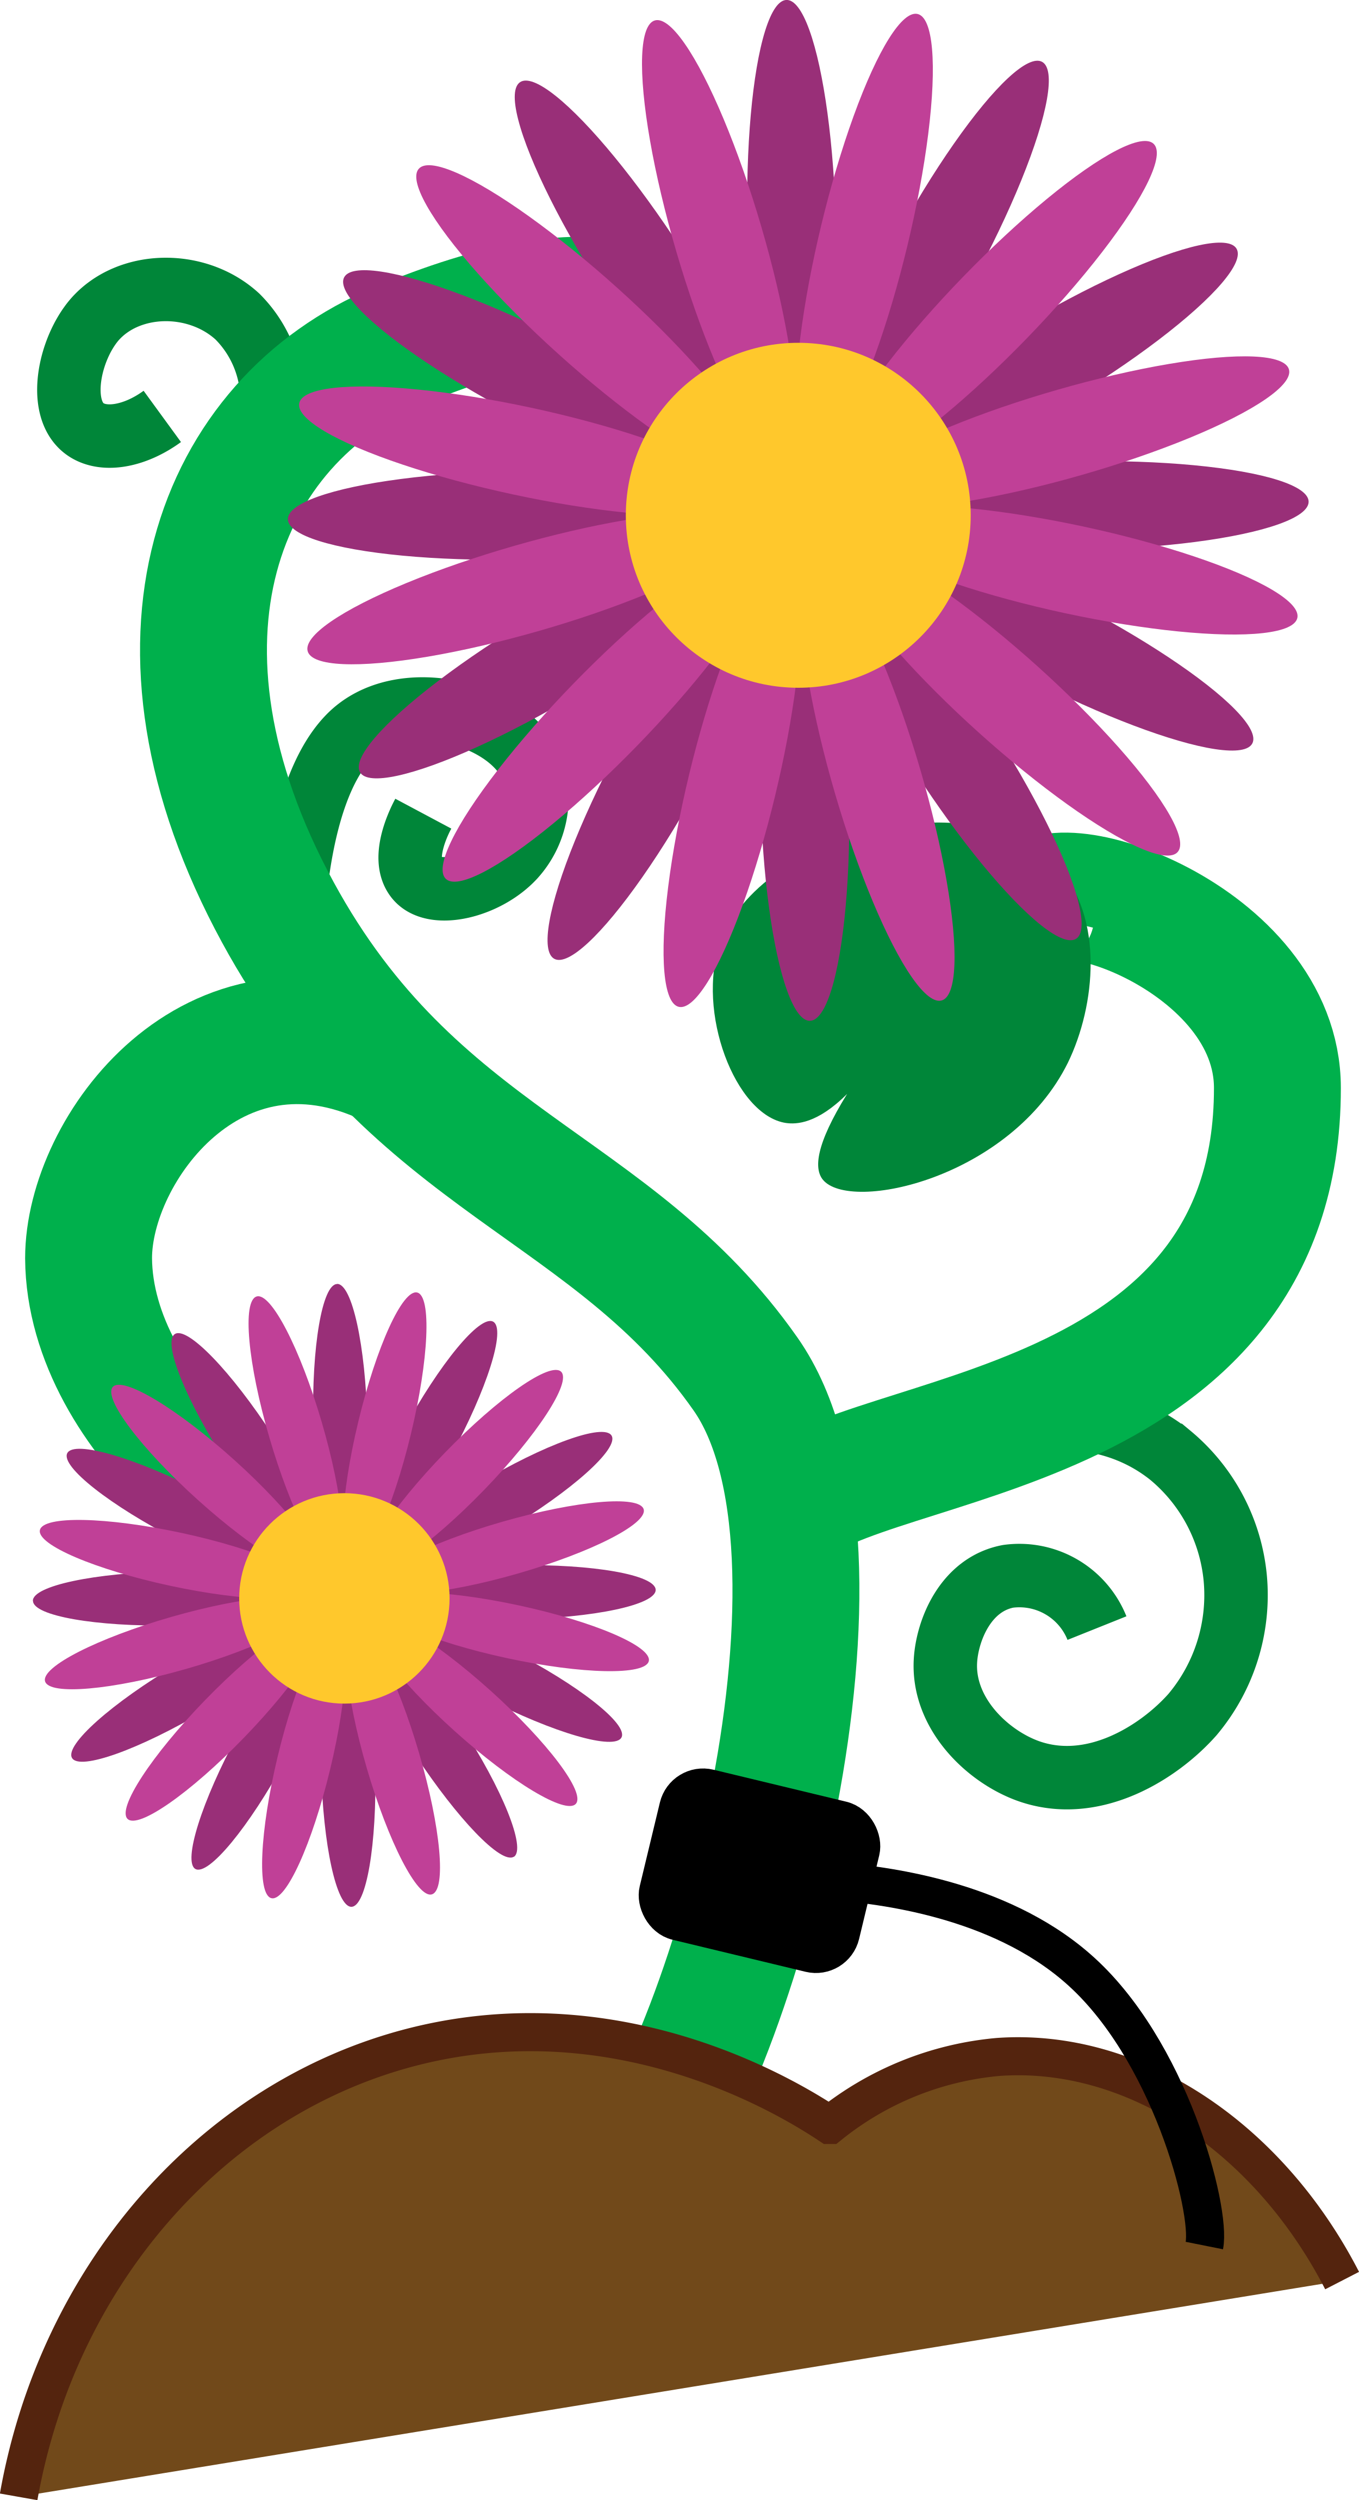 <svg xmlns="http://www.w3.org/2000/svg" viewBox="0 0 107.1 196.99"><defs><style>.cls-1,.cls-2,.cls-9{fill:none;}.cls-1{stroke:#008639;stroke-width:5px;}.cls-1,.cls-2,.cls-4,.cls-8,.cls-9{stroke-miterlimit:10;}.cls-2{stroke:#00b04c;stroke-width:10px;}.cls-3{fill:#008639;}.cls-4{fill:#71491a;stroke:#54240e;}.cls-4,.cls-8,.cls-9{stroke-width:3px;}.cls-5{fill:#992f78;}.cls-6{fill:#c04097;}.cls-7{fill:#ffc82c;}.cls-8,.cls-9{stroke:#000;}</style></defs><g id="pasted_back" data-name="pasted back"><path class="cls-1" d="M22,75.35c0-.8,0-12.77,4.59-17.36,4-4,12.4-1.88,14.3,2.38a7,7,0,0,1-1.36,7.15c-2.15,2.35-6.29,3.34-7.66,1.7s.35-4.81.51-5.11" transform="translate(0.98 0)"/><path class="cls-1" d="M20,34.41a9.3,9.3,0,0,0-2.27-9.47c-3.2-2.94-8.59-2.83-11.27.26-2,2.35-2.91,6.89-.83,8.53,1.41,1.11,3.93.72,6.18-.92" transform="translate(0.98 0)"/><path class="cls-1" d="M77.93,112.36c.59-.19,7.61-2.28,13.33,2.31a14.33,14.33,0,0,1,5.11,9.7A14.62,14.62,0,0,1,93,135.09C90.43,138,85.2,141.41,80,139.52c-3.24-1.19-6.72-4.57-6.47-8.68.14-2.34,1.55-6,4.94-6.64a6.59,6.59,0,0,1,7,4.08" transform="translate(0.98 0)"/><path class="cls-2" d="M48.13,172.67c9.26-11.49,19.39-50.5,9.65-64.4-10.5-15-26.11-16.61-36.87-36.4-11.6-21.33-4.67-38.67,9.5-44.61,16-6.69,22.2-3.11,24.94,2.94" transform="translate(0.98 0)"/><path class="cls-2" d="M60.9,119.07c6.36-6.28,38.81-5.7,38.79-33.35,0-11.83-18.39-18-19.4-13.8" transform="translate(0.98 0)"/><path class="cls-2" d="M29.66,83.72C15.85,77.23,6,90.53,6,99.14c.08,12.55,15.06,23.94,21.5,22.21" transform="translate(0.98 0)"/><path class="cls-3" d="M65.78,86.19c-2.36,2.36-4,2.41-4.83,2.29-4-.61-7.09-8.81-5.17-14.19,3.09-8.65,20.2-13,26.6-6,3.64,4,3,10.91.8,15.44C78.68,92.83,66,95.6,63.86,92.94,63.17,92.07,63.29,90.21,65.78,86.19Z" transform="translate(0.98 0)"/></g><g id="dirt"><path class="cls-4" d="M.49,196.73c3.18-17.93,15.87-32,32-35.68s29.2,4.58,31.91,6.38a24.66,24.66,0,0,1,13.28-5.36c10.58-.76,21.23,6.2,27.11,17.62" transform="translate(0.98 0)"/></g><g id="buds"><path class="cls-3" d="M54.24,27.19a12.08,12.08,0,0,0-6.09,10.34C48,47.94,63.38,57.75,69.51,54.33c5.65-3.16,6.15-19.1-2-25.33C64.47,26.71,59,24.74,54.24,27.19Z" transform="translate(0.98 0)"/><ellipse id="petals" class="cls-5" cx="49.8" cy="21.54" rx="3.49" ry="17.97" transform="translate(-2.72 30.59) rotate(-32.99)"/><ellipse id="petals-2" data-name="petals" class="cls-5" cx="74.04" cy="58.89" rx="3.49" ry="17.97" transform="translate(-19.14 49.81) rotate(-32.99)"/><ellipse id="petals-3" data-name="petals" class="cls-5" cx="42.12" cy="30.06" rx="3.49" ry="17.97" transform="translate(-2.86 53.82) rotate(-62.85)"/><ellipse id="petals-4" data-name="petals" class="cls-5" cx="81.73" cy="50.37" rx="3.49" ry="17.97" transform="translate(0.59 100.11) rotate(-62.85)"/><ellipse id="petals-5" data-name="petals" class="cls-5" cx="39.67" cy="40.6" rx="17.97" ry="3.49" transform="translate(0.28 0.7) rotate(-1)"/><ellipse id="petals-6" data-name="petals" class="cls-5" cx="84.18" cy="39.83" rx="17.97" ry="3.49" transform="translate(0.3 1.48) rotate(-1)"/><ellipse id="petals-7" data-name="petals" class="cls-5" cx="42.82" cy="51.63" rx="17.97" ry="3.49" transform="translate(-19.44 29.28) rotate(-30.86)"/><ellipse id="petals-8" data-name="petals" class="cls-5" cx="81.03" cy="28.8" rx="17.97" ry="3.49" transform="translate(-2.31 45.65) rotate(-30.86)"/><ellipse id="petals-9" data-name="petals" class="cls-5" cx="51.28" cy="59.77" rx="17.97" ry="3.49" transform="translate(-24.74 76.24) rotate(-61.45)"/><ellipse id="petals-10" data-name="petals" class="cls-5" cx="72.56" cy="20.66" rx="17.97" ry="3.49" transform="translate(20.71 74.52) rotate(-61.45)"/><ellipse id="petals-11" data-name="petals" class="cls-5" cx="62.43" cy="62.47" rx="3.49" ry="17.97" transform="translate(-0.42 1.44) rotate(-1.31)"/><ellipse id="petals-12" data-name="petals" class="cls-5" cx="61.41" cy="17.96" rx="3.49" ry="17.97" transform="translate(0.59 1.41) rotate(-1.31)"/><ellipse id="petals-13" data-name="petals" class="cls-6" cx="45.38" cy="25.32" rx="3.49" ry="17.97" transform="translate(-2.82 42.1) rotate(-48)"/><ellipse id="petals-14" data-name="petals" class="cls-6" cx="78.47" cy="55.11" rx="3.49" ry="17.97" transform="translate(-14.01 76.55) rotate(-48)"/><ellipse id="petals-15" data-name="petals" class="cls-6" cx="40.16" cy="35.54" rx="3.49" ry="17.97" transform="translate(-2.04 67.33) rotate(-77.86)"/><ellipse id="petals-16" data-name="petals" class="cls-6" cx="83.68" cy="44.9" rx="3.49" ry="17.97" transform="translate(23.18 117.27) rotate(-77.86)"/><ellipse id="petals-17" data-name="petals" class="cls-6" cx="40.53" cy="46.36" rx="17.97" ry="3.49" transform="translate(-10.23 12.98) rotate(-16.02)"/><ellipse id="petals-18" data-name="petals" class="cls-6" cx="83.32" cy="34.07" rx="17.97" ry="3.49" transform="translate(-5.18 24.31) rotate(-16.02)"/><ellipse id="petals-19" data-name="petals" class="cls-6" cx="46.43" cy="56.19" rx="17.97" ry="3.49" transform="matrix(0.7, -0.72, 0.72, 0.7, -25.25, 50.4)"/><ellipse id="petals-20" data-name="petals" class="cls-6" cx="77.42" cy="24.24" rx="17.97" ry="3.49" transform="translate(7.11 62.94) rotate(-45.88)"/><ellipse id="petals-21" data-name="petals" class="cls-6" cx="56.71" cy="61.86" rx="17.97" ry="3.49" transform="translate(-15.72 102.51) rotate(-76.46)"/><ellipse id="petals-22" data-name="petals" class="cls-6" cx="67.13" cy="18.57" rx="17.97" ry="3.49" transform="translate(34.34 79.49) rotate(-76.46)"/><ellipse id="petals-23" data-name="petals" class="cls-6" cx="68.18" cy="61.58" rx="3.49" ry="17.97" transform="translate(-13.57 21.64) rotate(-16.32)"/><ellipse id="petals-24" data-name="petals" class="cls-6" cx="55.67" cy="18.85" rx="3.49" ry="17.97" transform="translate(-2.07 16.41) rotate(-16.32)"/><circle class="cls-7" cx="62.91" cy="40.6" r="13.59"/><ellipse id="petals-25" data-name="petals" class="cls-5" cx="18.76" cy="114.31" rx="2.13" ry="10.96" transform="translate(-58.23 28.64) rotate(-32.99)"/><path id="petals-26" data-name="petals" class="cls-5" d="M39.52,146.29c-1,.64-4.46-3-7.76-8s-5.17-9.71-4.18-10.35,4.46,3,7.75,8,5.17,9.72,4.19,10.36" transform="translate(0.98 0)"/><ellipse id="petals-27" data-name="petals" class="cls-5" cx="14.07" cy="119.5" rx="2.13" ry="10.96" transform="translate(-97.7 77.49) rotate(-62.85)"/><ellipse id="petals-28" data-name="petals" class="cls-5" cx="38.24" cy="131.9" rx="2.13" ry="10.96" transform="translate(-95.59 105.73) rotate(-62.85)"/><path id="petals-29" data-name="petals" class="cls-5" d="M1.61,126.13c0-1.18,4.87-2.21,10.93-2.32s11,.76,11,1.94-4.87,2.21-10.92,2.32-11-.76-11-1.94" transform="translate(0.98 0)"/><ellipse id="petals-30" data-name="petals" class="cls-5" cx="39.73" cy="125.46" rx="10.96" ry="2.13" transform="translate(-1.2 0.71) rotate(-1)"/><ellipse id="petals-31" data-name="petals" class="cls-5" cx="14.49" cy="132.67" rx="10.96" ry="2.13" transform="matrix(0.86, -0.51, 0.51, 0.86, -65.02, 26.22)"/><ellipse id="petals-32" data-name="petals" class="cls-5" cx="37.81" cy="118.73" rx="10.96" ry="2.13" transform="translate(-54.57 36.21) rotate(-30.86)"/><path id="petals-33" data-name="petals" class="cls-5" d="M14.42,147.26c-1-.56.48-5.33,3.37-10.65s6.08-9.17,7.11-8.61-.47,5.33-3.37,10.65-6.08,9.17-7.11,8.61" transform="translate(0.98 0)"/><ellipse id="petals-34" data-name="petals" class="cls-5" cx="32.64" cy="113.77" rx="10.96" ry="2.13" transform="translate(-81.91 88.06) rotate(-61.45)"/><path id="petals-35" data-name="petals" class="cls-5" d="M26.71,150.24c-1.17,0-2.24-4.86-2.38-10.91s.71-11,1.88-11,2.24,4.86,2.38,10.91-.7,11-1.88,11" transform="translate(0.98 0)"/><path id="petals-36" data-name="petals" class="cls-5" d="M25.59,101.16c1.18,0,2.24,4.86,2.38,10.92s-.7,11-1.88,11-2.24-4.85-2.38-10.91.71-11,1.88-11" transform="translate(0.98 0)"/><ellipse id="petals-37" data-name="petals" class="cls-6" cx="16.06" cy="116.61" rx="2.13" ry="10.96" transform="translate(-80.37 50.52) rotate(-48)"/><ellipse id="petals-38" data-name="petals" class="cls-6" cx="36.25" cy="134.79" rx="2.13" ry="10.96" transform="translate(-87.19 71.54) rotate(-48)"/><ellipse id="petals-39" data-name="petals" class="cls-6" cx="12.87" cy="122.85" rx="2.13" ry="10.96" transform="translate(-108.95 109.61) rotate(-77.86)"/><ellipse id="petals-40" data-name="petals" class="cls-6" cx="39.43" cy="128.56" rx="2.13" ry="10.96" transform="translate(-93.56 140.08) rotate(-77.86)"/><ellipse id="petals-41" data-name="petals" class="cls-6" cx="13.1" cy="129.45" rx="10.96" ry="2.13" transform="translate(-34.23 8.64) rotate(-16.02)"/><ellipse id="petals-42" data-name="petals" class="cls-6" cx="39.21" cy="121.95" rx="10.96" ry="2.13" transform="translate(-31.15 15.55) rotate(-16.02)"/><ellipse id="petals-43" data-name="petals" class="cls-6" cx="16.7" cy="135.45" rx="10.96" ry="2.13" transform="translate(-91.18 53.14) rotate(-45.88)"/><ellipse id="petals-44" data-name="petals" class="cls-6" cx="35.61" cy="115.95" rx="10.96" ry="2.13" transform="translate(-71.44 60.79) rotate(-45.88)"/><path id="petals-45" data-name="petals" class="cls-6" d="M20.41,149.56c-1.15-.27-.92-5.27.49-11.15s3.5-10.44,4.64-10.16.92,5.27-.5,11.15-3.49,10.44-4.63,10.16" transform="translate(0.98 0)"/><path id="petals-46" data-name="petals" class="cls-6" d="M31.9,101.84c1.14.28.92,5.27-.5,11.16s-3.49,10.43-4.63,10.16-.93-5.27.49-11.16,3.49-10.44,4.64-10.16" transform="translate(0.98 0)"/><path id="petals-47" data-name="petals" class="cls-6" d="M33.05,149.26c-1.13.33-3.42-4.12-5.12-9.93s-2.17-10.78-1-11.11,3.42,4.11,5.12,9.92,2.17,10.79,1,11.12" transform="translate(0.98 0)"/><path id="petals-48" data-name="petals" class="cls-6" d="M19.25,102.15c1.13-.33,3.43,4.11,5.13,9.92s2.17,10.79,1,11.12-3.43-4.11-5.13-9.92-2.16-10.79-1-11.12" transform="translate(0.98 0)"/><circle class="cls-7" cx="27.14" cy="125.94" r="8.29"/></g><g id="new_tag" data-name="new tag"><rect class="cls-8" x="51.49" y="142.01" width="14.78" height="10.78" rx="2" transform="translate(37.12 -9.69) rotate(13.54)"/><path class="cls-9" d="M93.93,176.93c.56-2.8-2.75-15.56-10-21.86-6.27-5.47-15.4-6.57-19.27-6.85" transform="translate(0.98 0)"/></g></svg>